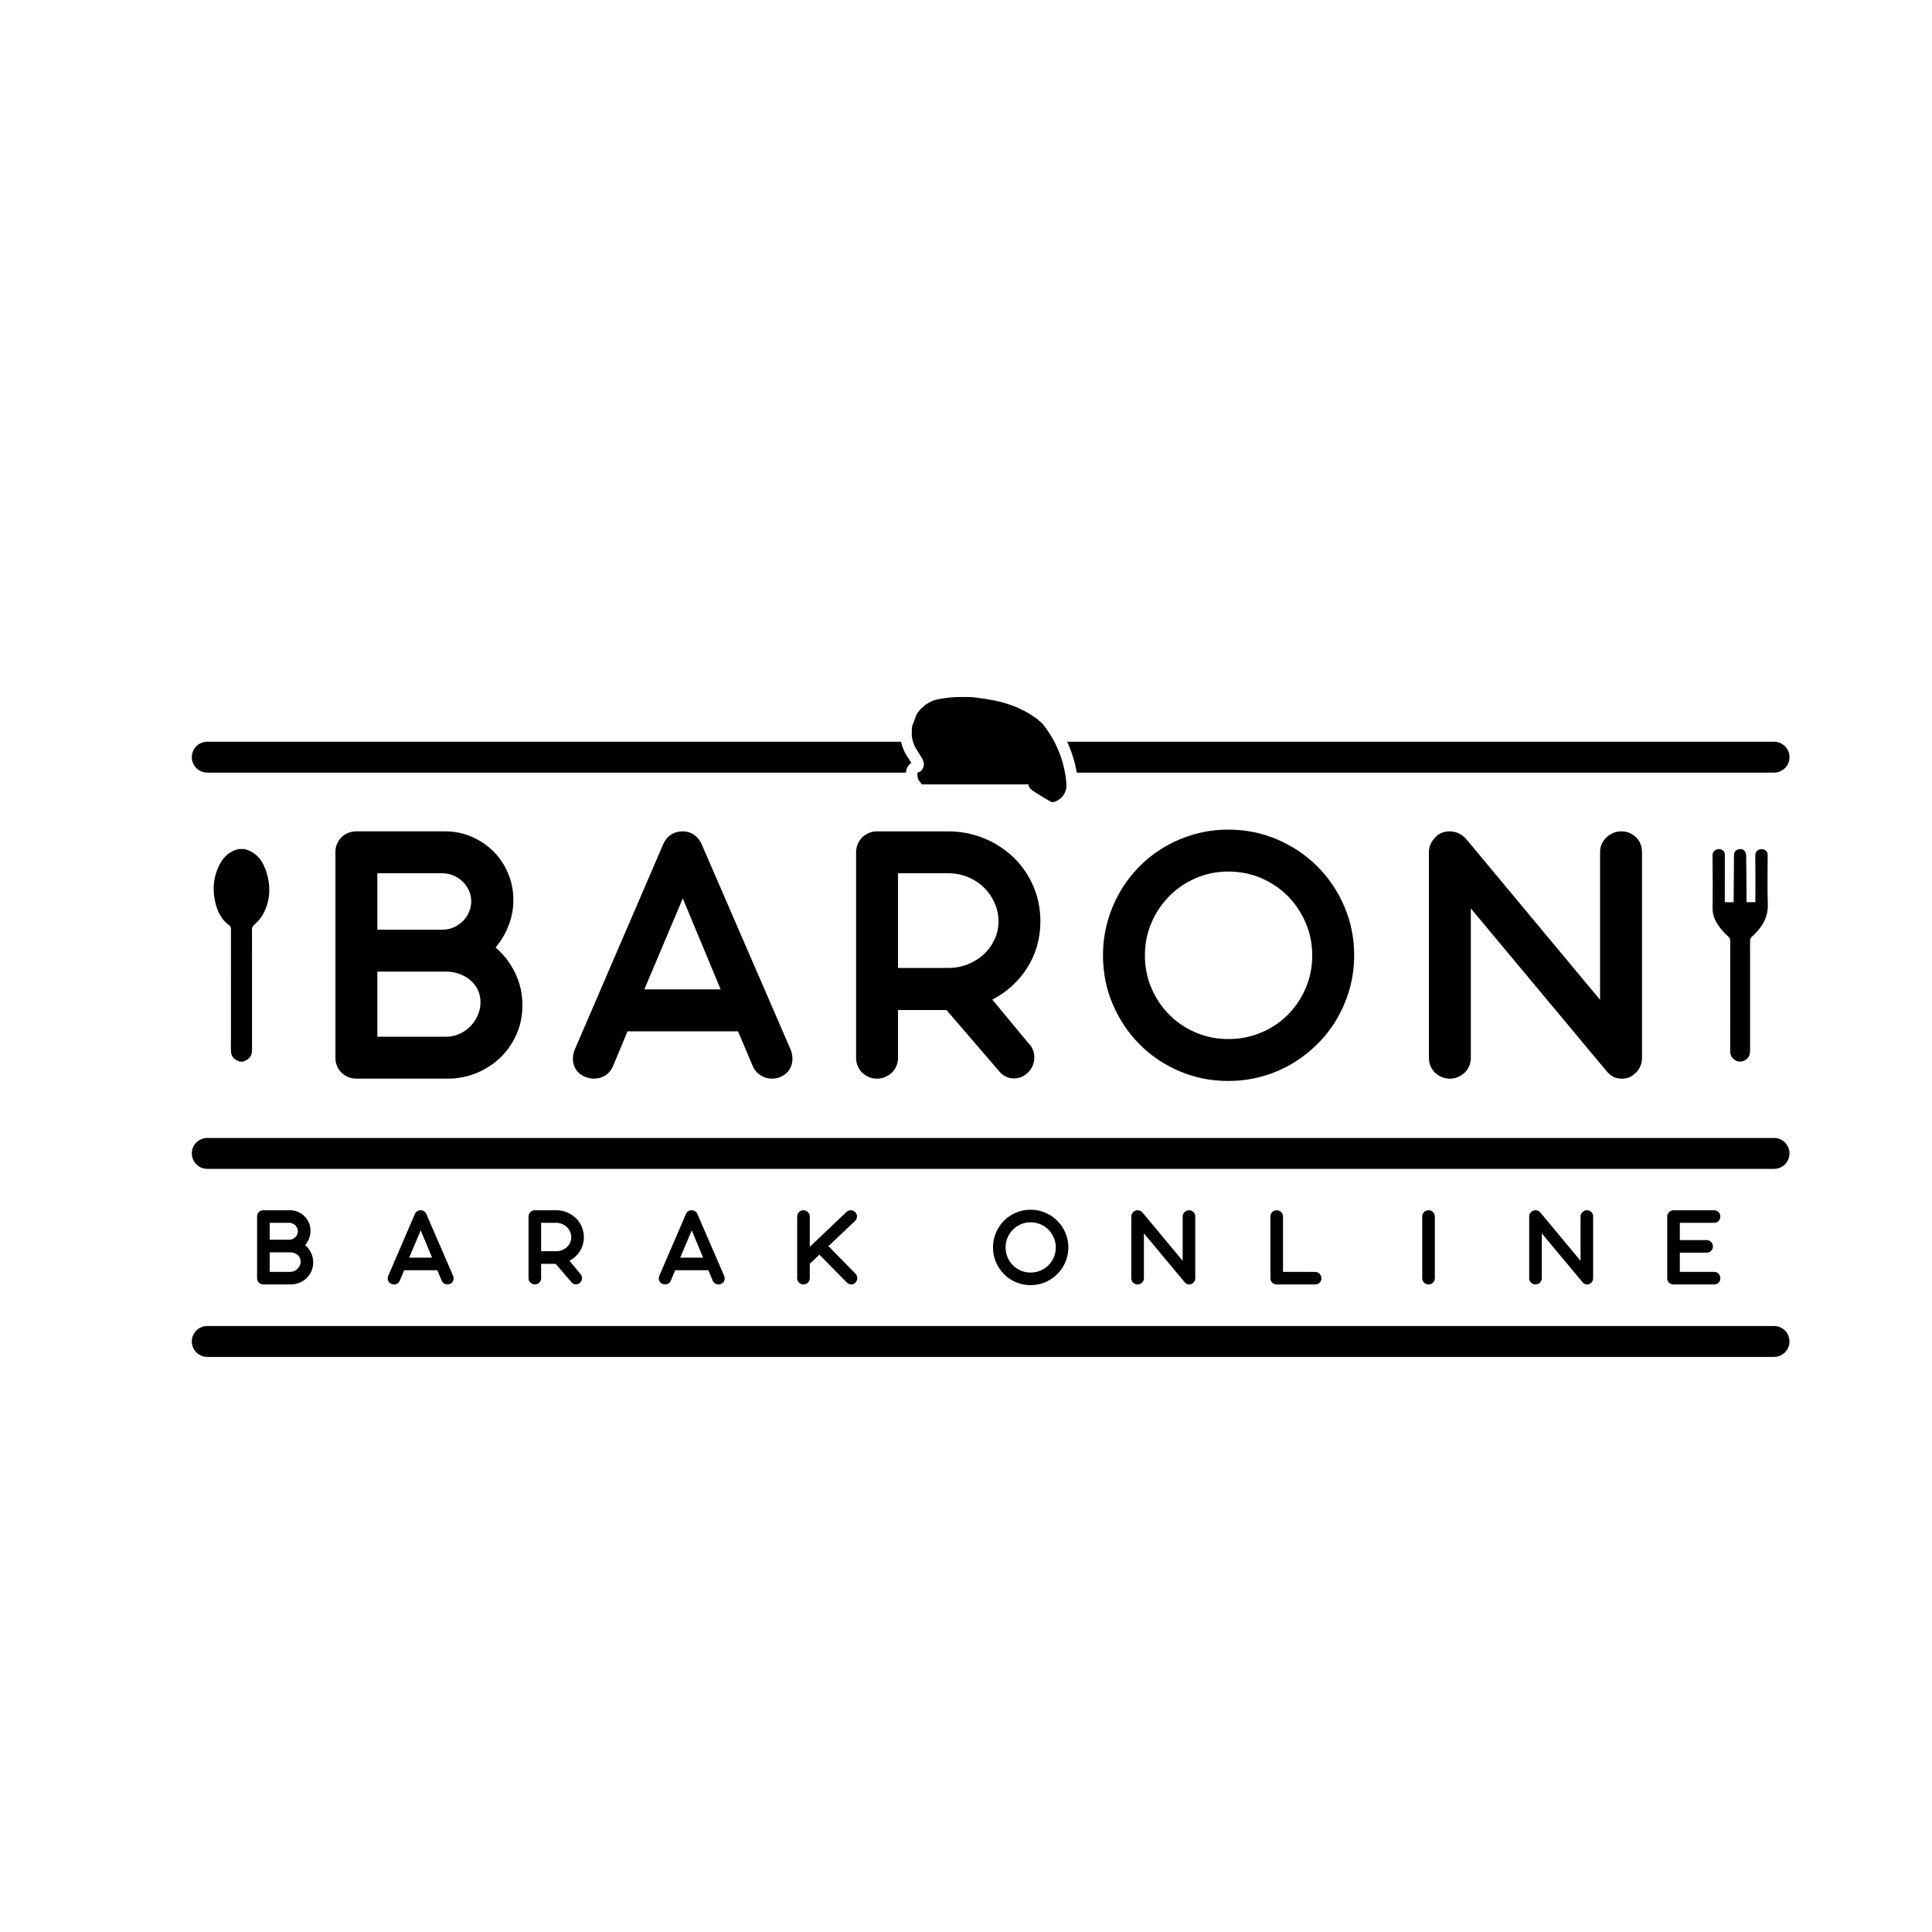 <?xml version="1.0" encoding="utf-8"?>
<!-- Generator: Adobe Illustrator 16.0.3, SVG Export Plug-In . SVG Version: 6.00 Build 0)  -->
<!DOCTYPE svg PUBLIC "-//W3C//DTD SVG 1.1//EN" "http://www.w3.org/Graphics/SVG/1.1/DTD/svg11.dtd">
<svg version="1.1" id="Layer_1" xmlns="http://www.w3.org/2000/svg" xmlns:xlink="http://www.w3.org/1999/xlink" x="0px" y="0px"
	 width="500px" height="500px" viewBox="0 0 500 500" enable-background="new 0 0 500 500" xml:space="preserve">
<g>
	<path d="M275.857,201.422c-0.037-0.295-0.098-0.589-0.143-0.882c-0.474-2.983-1.434-5.813-2.761-8.409
		c-0.043-0.083-0.099-0.167-0.142-0.25c-0.047-0.088-0.099-0.178-0.146-0.266c-0.051-0.094-0.104-0.188-0.157-0.283
		c-0.045-0.084-0.097-0.168-0.143-0.252c-0.059-0.103-0.116-0.204-0.176-0.306c-0.064-0.112-0.131-0.221-0.196-0.33
		c-0.009-0.015-0.017-0.029-0.024-0.043c-0.063-0.102-0.125-0.203-0.188-0.304c-0.07-0.111-0.141-0.224-0.211-0.333
		c-0.07-0.11-0.143-0.221-0.215-0.331c-0.146-0.219-0.293-0.435-0.442-0.651c-0.086-0.123-0.174-0.245-0.26-0.366
		c-0.177-0.243-0.356-0.482-0.54-0.719c-0.09-0.119-0.184-0.236-0.276-0.354c-0.504-0.479-1.026-0.937-1.563-1.377
		c-4.424-3.179-8.769-4.604-15.644-5.426c-1.333-0.193-2.676-0.154-4.062-0.154c-1.357,0-2.692,0.096-3.998,0.281
		c-0.101,0.015-0.202,0.028-0.302,0.045c-0.201,0.03-0.402,0.062-0.602,0.097c-0.272,0.048-0.542,0.1-0.81,0.154
		c-0.269,0.056-0.537,0.115-0.803,0.178c-0.058,0.017-0.117,0.036-0.174,0.056c-0.044,0.015-0.09,0.03-0.135,0.045
		c-0.102,0.035-0.202,0.072-0.302,0.111c-0.024,0.011-0.05,0.02-0.075,0.03c-0.013,0.005-0.027,0.011-0.041,0.018
		c-0.015,0.006-0.029,0.012-0.044,0.018c-0.085,0.035-0.17,0.073-0.254,0.11c-0.05,0.021-0.097,0.046-0.146,0.068
		c-0.037,0.018-0.072,0.036-0.108,0.053c-0.092,0.046-0.185,0.093-0.275,0.142c-0.029,0.016-0.057,0.031-0.085,0.047
		c-0.075,0.041-0.15,0.084-0.226,0.128c-0.144,0.085-0.284,0.175-0.421,0.267c-0.043,0.03-0.089,0.061-0.132,0.091
		c-0.044,0.03-0.087,0.062-0.13,0.092c-0.043,0.032-0.085,0.064-0.128,0.097c-0.213,0.16-0.418,0.331-0.615,0.51
		c-0.039,0.035-0.079,0.071-0.117,0.108c-0.037,0.036-0.073,0.07-0.109,0.105c-0.006,0.005-0.011,0.01-0.017,0.017
		c-0.033,0.031-0.065,0.064-0.097,0.096c-0.006,0.005-0.011,0.01-0.016,0.015c-0.034,0.035-0.067,0.071-0.1,0.106
		c-0.074,0.076-0.146,0.156-0.217,0.235c-0.035,0.04-0.069,0.08-0.104,0.121c-0.034,0.04-0.069,0.082-0.103,0.122
		c-0.032,0.041-0.065,0.082-0.099,0.123c0,0.001-0.001,0.004-0.003,0.004c-0.032,0.04-0.062,0.081-0.094,0.122
		c-0.098,0.128-0.192,0.259-0.282,0.394c-0.026,0.037-0.049,0.073-0.074,0.111c-0.021,0.031-0.042,0.063-0.062,0.095
		c-0.1,0.157-0.194,0.492-0.283,0.657c-0.055,0.115-0.92,2.437-0.924,2.47c-0.133,0.936-0.09,2.372-0.085,2.526
		c0.009,0.071,0.017,0.141,0.027,0.212c0.006,0.052,0.014,0.101,0.022,0.151c0.023,0.152,0.05,0.301,0.083,0.45
		c0.021,0.098,0.045,0.197,0.069,0.295c0.012,0.049,0.025,0.097,0.038,0.146c0.009,0.035,0.019,0.068,0.029,0.102
		c0.008,0.03,0.017,0.06,0.026,0.089c0.01,0.034,0.02,0.065,0.03,0.099c0.043,0.136,0.089,0.271,0.14,0.405
		c0.02,0.054,0.042,0.108,0.063,0.162c0.019,0.046,0.248,0.595,0.306,0.726c0.013,0.028,0.026,0.056,0.039,0.083
		c0.002,0.005,0.005,0.012,0.008,0.018c0.131,0.27,1.554,2.495,1.554,2.495c0.136,0.126,0.7,1.259,0.7,1.747
		c0,1.115-0.585,2.05-1.617,2.315c-0.145,0.087-0.058,0.597-0.058,0.697c0,0.187,0.074,0.522,0.097,0.699
		c0.14,0.602,0.302,0.655,1.05,1.655h27.57c0.193,1,0.631,1.201,1.226,1.713c0,0,3.269,2.065,4.541,2.765
		c0.423,0.234,0.815,0.077,0.815,0.077c1.848-0.483,3.262-2.212,3.262-4.199v-0.087L275.857,201.422z"/>
	<path d="M463.116,298.5c0,2.209-1.791,4-4,4H53.642c-2.209,0-4-1.791-4-4l0,0c0-2.209,1.791-4,4-4h405.475
		C461.325,294.5,463.116,296.291,463.116,298.5L463.116,298.5z"/>
	<path d="M463.116,347.167c0,2.209-1.791,4-4,4H53.642c-2.209,0-4-1.791-4-4l0,0c0-2.209,1.791-4,4-4h405.475
		C461.325,343.167,463.116,344.958,463.116,347.167L463.116,347.167z"/>
	<g>
		<path d="M235.848,197.442c-1.482-2.318-1.615-2.594-1.688-2.743c-0.015-0.031-0.084-0.182-0.084-0.182
			c-0.071-0.16-0.333-0.787-0.354-0.84l-0.096-0.25c-0.057-0.15-0.122-0.337-0.181-0.525l-0.03-0.099
			c-0.011-0.033-0.096-0.332-0.096-0.332s-0.089-0.356-0.126-0.516H53.642c-2.209,0-4,1.791-4,4s1.791,4,4,4h180.801
			C234.549,198.612,235.213,197.856,235.848,197.442z"/>
		<path d="M459.116,191.957H276.18c1.188,2.577,2.029,5.256,2.478,8h180.46c2.209,0,4-1.791,4-4S461.325,191.957,459.116,191.957z"
			/>
	</g>
	<path d="M68.157,332.41c-0.22,0-0.43-0.041-0.63-0.127c-0.2-0.084-0.373-0.197-0.518-0.338c-0.145-0.139-0.26-0.309-0.345-0.51
		c-0.085-0.199-0.128-0.41-0.128-0.631v-15.988c0-0.23,0.043-0.443,0.128-0.639c0.085-0.197,0.2-0.365,0.345-0.51
		c0.145-0.146,0.317-0.258,0.518-0.338c0.201-0.08,0.41-0.119,0.63-0.119h6.885c0.74,0,1.433,0.141,2.078,0.42
		s1.207,0.66,1.688,1.141c0.479,0.479,0.857,1.041,1.132,1.688c0.275,0.645,0.413,1.336,0.413,2.076c0,0.691-0.123,1.35-0.367,1.98
		c-0.245,0.631-0.583,1.199-1.013,1.711c0.64,0.549,1.147,1.211,1.522,1.986c0.375,0.773,0.563,1.611,0.563,2.514
		c0,0.799-0.152,1.545-0.458,2.234c-0.305,0.688-0.72,1.289-1.245,1.799c-0.524,0.512-1.14,0.914-1.845,1.209
		c-0.705,0.295-1.462,0.441-2.272,0.441H68.157L68.157,332.41z M69.792,316.465v4.381h5.131c0.3-0.01,0.582-0.078,0.847-0.203
		c0.266-0.125,0.495-0.287,0.69-0.484c0.195-0.201,0.348-0.436,0.457-0.697c0.11-0.268,0.165-0.539,0.165-0.818
		c0-0.301-0.06-0.58-0.18-0.84c-0.12-0.26-0.282-0.49-0.487-0.689c-0.205-0.201-0.442-0.357-0.713-0.473
		c-0.27-0.115-0.555-0.174-0.854-0.174h-5.056V316.465z M69.792,324.102v5.057h5.325c0.37,0,0.718-0.072,1.043-0.221
		c0.324-0.145,0.609-0.342,0.854-0.592c0.245-0.25,0.438-0.535,0.578-0.854c0.14-0.32,0.21-0.654,0.21-1.006
		c0-0.359-0.073-0.688-0.218-0.98c-0.146-0.295-0.34-0.545-0.585-0.75s-0.53-0.365-0.855-0.48c-0.324-0.115-0.667-0.172-1.027-0.172
		h-5.325V324.102z"/>
	<path d="M113.167,328.736h-8.579l-1.125,2.699c-0.141,0.32-0.343,0.563-0.607,0.729c-0.266,0.164-0.558,0.246-0.878,0.246
		c-0.22,0-0.455-0.049-0.705-0.15c-0.22-0.09-0.399-0.211-0.54-0.367c-0.14-0.152-0.242-0.326-0.308-0.518
		c-0.064-0.189-0.09-0.395-0.074-0.615c0.015-0.219,0.067-0.434,0.157-0.645l6.854-15.914c0.141-0.32,0.34-0.564,0.6-0.736
		c0.26-0.17,0.561-0.254,0.9-0.254c0.32,0,0.609,0.084,0.871,0.254c0.26,0.172,0.459,0.41,0.6,0.721l6.9,15.932
		c0.18,0.42,0.207,0.836,0.082,1.244c-0.125,0.41-0.398,0.711-0.818,0.898c-0.209,0.102-0.439,0.15-0.689,0.15
		c-0.32,0-0.615-0.084-0.885-0.254s-0.475-0.41-0.615-0.721L113.167,328.736z M105.894,325.48h5.925l-2.939-7.064L105.894,325.48z"
		/>
	<path d="M136.789,314.846c0-0.229,0.042-0.445,0.127-0.645c0.085-0.201,0.2-0.373,0.345-0.518c0.146-0.145,0.317-0.26,0.518-0.346
		c0.2-0.084,0.41-0.127,0.63-0.127h5.506c0.989,0,1.92,0.178,2.79,0.531c0.869,0.354,1.632,0.846,2.287,1.471
		c0.654,0.625,1.17,1.365,1.545,2.221s0.563,1.777,0.563,2.768c0,0.67-0.09,1.313-0.27,1.928c-0.181,0.613-0.436,1.18-0.766,1.693
		c-0.33,0.516-0.723,0.98-1.178,1.396c-0.455,0.414-0.962,0.768-1.522,1.057l2.775,3.346c0.17,0.16,0.295,0.342,0.375,0.547
		c0.08,0.205,0.117,0.412,0.112,0.623c-0.005,0.209-0.048,0.414-0.127,0.615c-0.08,0.199-0.2,0.375-0.36,0.523
		c-0.16,0.16-0.333,0.279-0.518,0.354c-0.186,0.074-0.373,0.113-0.563,0.113c-0.41,0-0.771-0.156-1.08-0.467l-4.17-4.844h-3.765
		v3.719c0,0.221-0.043,0.432-0.128,0.631c-0.085,0.201-0.202,0.371-0.353,0.51c-0.149,0.141-0.322,0.254-0.518,0.338
		c-0.194,0.086-0.407,0.127-0.638,0.127c-0.22,0-0.43-0.041-0.63-0.127c-0.2-0.084-0.372-0.197-0.518-0.338
		c-0.145-0.139-0.26-0.309-0.345-0.51c-0.085-0.199-0.127-0.41-0.127-0.631v-15.959H136.789z M140.043,316.465v7.352h3.899
		c0.54,0,1.048-0.096,1.522-0.283c0.476-0.191,0.888-0.447,1.238-0.773c0.35-0.324,0.627-0.707,0.832-1.146
		c0.205-0.441,0.308-0.91,0.308-1.41c0-0.51-0.103-0.992-0.308-1.447s-0.482-0.854-0.832-1.193c-0.351-0.34-0.763-0.605-1.238-0.803
		c-0.475-0.195-0.978-0.293-1.507-0.293h-3.914V316.465z"/>
	<path d="M183.314,328.736h-8.58l-1.125,2.699c-0.14,0.32-0.343,0.563-0.607,0.729c-0.265,0.164-0.558,0.246-0.878,0.246
		c-0.22,0-0.455-0.049-0.704-0.15c-0.221-0.09-0.4-0.211-0.54-0.367c-0.141-0.152-0.243-0.326-0.308-0.518
		c-0.065-0.189-0.09-0.395-0.075-0.615c0.015-0.219,0.067-0.434,0.157-0.645l6.855-15.914c0.14-0.32,0.34-0.564,0.6-0.736
		c0.26-0.17,0.56-0.254,0.9-0.254c0.319,0,0.609,0.084,0.87,0.254c0.26,0.172,0.459,0.41,0.6,0.721l6.9,15.932
		c0.18,0.42,0.207,0.836,0.082,1.244c-0.125,0.41-0.397,0.711-0.817,0.898c-0.21,0.102-0.44,0.15-0.69,0.15
		c-0.319,0-0.614-0.084-0.885-0.254c-0.27-0.17-0.475-0.41-0.615-0.721L183.314,328.736z M176.039,325.48h5.926l-2.94-7.064
		L176.039,325.48z"/>
	<path d="M209.567,322.691l9.495-9.031c0.159-0.15,0.335-0.262,0.524-0.338c0.19-0.074,0.385-0.111,0.585-0.111
		c0.22,0,0.433,0.045,0.638,0.135s0.393,0.221,0.563,0.391c0.15,0.16,0.26,0.338,0.33,0.531c0.069,0.195,0.098,0.398,0.082,0.607
		c-0.015,0.211-0.067,0.416-0.157,0.615c-0.09,0.201-0.22,0.381-0.39,0.541l-6.84,6.465l6.989,7.125
		c0.17,0.17,0.293,0.357,0.368,0.563c0.074,0.205,0.112,0.412,0.112,0.621c0,0.211-0.043,0.414-0.128,0.609
		c-0.085,0.193-0.207,0.371-0.367,0.531s-0.333,0.277-0.518,0.354c-0.186,0.074-0.378,0.111-0.577,0.111
		c-0.2,0-0.396-0.039-0.585-0.119c-0.19-0.08-0.365-0.205-0.525-0.375l-7.11-7.215l-2.489,2.369v3.734
		c0,0.221-0.043,0.432-0.128,0.631c-0.085,0.201-0.202,0.371-0.353,0.51c-0.149,0.141-0.322,0.254-0.518,0.338
		c-0.194,0.086-0.407,0.127-0.638,0.127c-0.22,0-0.43-0.041-0.63-0.127c-0.2-0.084-0.372-0.197-0.518-0.338
		c-0.145-0.139-0.26-0.309-0.345-0.51c-0.085-0.199-0.127-0.41-0.127-0.631v-15.988c0-0.23,0.042-0.443,0.127-0.639
		c0.085-0.197,0.2-0.361,0.345-0.502c0.146-0.141,0.317-0.252,0.518-0.338c0.2-0.084,0.41-0.127,0.63-0.127
		c0.23,0,0.443,0.043,0.638,0.127c0.195,0.086,0.368,0.197,0.518,0.338s0.268,0.307,0.353,0.502s0.128,0.408,0.128,0.639V322.691z"
		/>
	<path d="M266.706,313.076c1.351,0,2.619,0.254,3.812,0.764c1.188,0.512,2.227,1.209,3.11,2.094c0.888,0.885,1.584,1.92,2.095,3.105
		c0.51,1.184,0.764,2.451,0.764,3.801c0,0.9-0.117,1.766-0.353,2.596s-0.563,1.605-0.981,2.324c-0.42,0.721-0.93,1.379-1.529,1.973
		c-0.602,0.598-1.262,1.105-1.98,1.531c-0.721,0.424-1.498,0.752-2.332,0.982c-0.836,0.229-1.703,0.344-2.604,0.344
		c-1.35,0-2.617-0.254-3.803-0.764c-1.187-0.51-2.215-1.209-3.09-2.094s-1.564-1.916-2.07-3.098
		c-0.504-1.18-0.758-2.443-0.758-3.795c0-0.898,0.115-1.764,0.346-2.594s0.555-1.607,0.975-2.332c0.42-0.729,0.926-1.389,1.517-1.98
		c0.59-0.596,1.243-1.104,1.965-1.523c0.721-0.418,1.494-0.746,2.323-0.982C264.939,313.193,265.807,313.076,266.706,313.076z
		 M266.723,316.33c-0.9,0-1.742,0.17-2.527,0.51c-0.785,0.342-1.471,0.807-2.055,1.396c-0.586,0.59-1.05,1.279-1.39,2.068
		c-0.34,0.791-0.51,1.637-0.51,2.535c0,0.91,0.17,1.762,0.51,2.551c0.34,0.791,0.804,1.477,1.39,2.063
		c0.584,0.586,1.27,1.045,2.055,1.381c0.785,0.334,1.627,0.502,2.527,0.502c0.899,0,1.745-0.168,2.543-0.502
		c0.795-0.336,1.483-0.795,2.067-1.381c0.586-0.586,1.049-1.271,1.39-2.063c0.34-0.789,0.51-1.641,0.51-2.551
		c0-0.898-0.17-1.744-0.51-2.535c-0.341-0.789-0.804-1.479-1.39-2.068c-0.584-0.59-1.272-1.055-2.067-1.396
		C268.468,316.5,267.622,316.33,266.723,316.33z"/>
	<path d="M296.044,319.195v11.609c0,0.221-0.043,0.432-0.128,0.631c-0.085,0.201-0.202,0.371-0.353,0.51
		c-0.149,0.141-0.322,0.254-0.519,0.338c-0.194,0.086-0.407,0.127-0.638,0.127c-0.221,0-0.43-0.041-0.631-0.127
		c-0.199-0.084-0.371-0.197-0.518-0.338c-0.145-0.139-0.26-0.309-0.345-0.51c-0.085-0.199-0.127-0.41-0.127-0.631v-15.943
		c0-0.43,0.14-0.795,0.42-1.096c0.13-0.17,0.295-0.305,0.495-0.404c0.199-0.1,0.435-0.15,0.703-0.15c0.24,0,0.474,0.053,0.699,0.156
		c0.225,0.105,0.422,0.258,0.592,0.459l10.381,12.465v-11.475c0-0.23,0.045-0.443,0.135-0.639c0.09-0.197,0.21-0.361,0.359-0.502
		s0.324-0.252,0.524-0.338c0.2-0.084,0.415-0.127,0.646-0.127c0.229,0,0.439,0.043,0.631,0.127c0.188,0.086,0.356,0.197,0.502,0.338
		c0.145,0.141,0.258,0.307,0.338,0.502s0.12,0.408,0.12,0.639v15.988c0,0.262-0.056,0.502-0.165,0.721
		c-0.11,0.221-0.261,0.4-0.45,0.541c-0.12,0.109-0.258,0.193-0.413,0.254c-0.153,0.061-0.332,0.09-0.531,0.09h-0.09
		c-0.24-0.01-0.451-0.066-0.631-0.172s-0.351-0.258-0.51-0.457L296.044,319.195z"/>
	<path d="M332.037,329.156l8.324,0.014c0.229,0,0.442,0.043,0.638,0.129c0.195,0.084,0.365,0.201,0.511,0.352s0.26,0.322,0.346,0.52
		c0.085,0.195,0.127,0.408,0.127,0.637c0,0.471-0.155,0.855-0.466,1.156c-0.31,0.299-0.694,0.449-1.154,0.449h-9.96
		c-0.061,0-0.117,0-0.172,0c-0.057,0-0.107-0.012-0.157-0.029c-0.041,0-0.081-0.01-0.12-0.029c-0.341-0.092-0.62-0.275-0.841-0.557
		c-0.221-0.279-0.329-0.609-0.329-0.99v-15.988c0-0.23,0.042-0.443,0.127-0.639c0.085-0.197,0.2-0.361,0.345-0.502
		c0.146-0.141,0.317-0.252,0.519-0.338c0.199-0.084,0.409-0.127,0.63-0.127c0.229,0,0.442,0.043,0.638,0.127
		c0.195,0.086,0.368,0.197,0.518,0.338c0.15,0.141,0.269,0.307,0.354,0.502s0.128,0.408,0.128,0.639v14.338H332.037z"/>
	<path d="M371.334,330.805c0,0.221-0.043,0.432-0.128,0.631c-0.085,0.201-0.202,0.371-0.354,0.51
		c-0.148,0.143-0.321,0.256-0.518,0.34c-0.194,0.086-0.407,0.127-0.638,0.127c-0.221,0-0.431-0.041-0.63-0.127
		c-0.2-0.084-0.372-0.197-0.519-0.34c-0.145-0.139-0.26-0.309-0.345-0.51c-0.085-0.199-0.127-0.41-0.127-0.631v-15.988
		c0-0.229,0.042-0.441,0.127-0.639c0.085-0.195,0.2-0.365,0.345-0.51c0.146-0.145,0.317-0.258,0.519-0.338
		c0.2-0.08,0.409-0.119,0.63-0.119c0.229,0,0.442,0.039,0.638,0.119s0.368,0.193,0.518,0.338c0.15,0.145,0.269,0.314,0.354,0.51
		c0.085,0.197,0.128,0.408,0.128,0.639V330.805z"/>
	<path d="M399.013,319.195v11.609c0,0.221-0.043,0.432-0.128,0.631c-0.085,0.201-0.202,0.371-0.353,0.51
		c-0.149,0.141-0.322,0.254-0.519,0.338c-0.193,0.086-0.406,0.127-0.638,0.127c-0.22,0-0.43-0.041-0.63-0.127
		c-0.2-0.084-0.372-0.197-0.519-0.338c-0.145-0.139-0.26-0.309-0.345-0.51c-0.085-0.199-0.127-0.41-0.127-0.631v-15.943
		c0-0.43,0.14-0.795,0.42-1.096c0.13-0.17,0.295-0.305,0.495-0.404c0.199-0.1,0.435-0.15,0.704-0.15c0.24,0,0.473,0.053,0.698,0.156
		c0.225,0.105,0.422,0.258,0.592,0.459l10.381,12.465v-11.475c0-0.23,0.045-0.443,0.135-0.639c0.09-0.197,0.21-0.361,0.359-0.502
		c0.15-0.141,0.325-0.252,0.525-0.338c0.199-0.084,0.415-0.127,0.645-0.127c0.23,0,0.44,0.043,0.631,0.127
		c0.189,0.086,0.357,0.197,0.502,0.338c0.146,0.141,0.258,0.307,0.338,0.502s0.12,0.408,0.12,0.639v15.988
		c0,0.262-0.056,0.502-0.165,0.721c-0.109,0.221-0.261,0.4-0.45,0.541c-0.119,0.109-0.258,0.193-0.412,0.254s-0.332,0.09-0.532,0.09
		h-0.09c-0.24-0.01-0.45-0.066-0.631-0.172c-0.18-0.105-0.351-0.258-0.51-0.457L399.013,319.195z"/>
	<path d="M432.981,332.41c-0.432-0.039-0.788-0.207-1.073-0.502s-0.427-0.668-0.427-1.117v-15.945c0-0.229,0.042-0.445,0.127-0.645
		c0.085-0.201,0.199-0.373,0.345-0.518s0.316-0.26,0.518-0.346c0.2-0.084,0.415-0.127,0.646-0.127h10.5
		c0.229,0,0.441,0.043,0.638,0.127c0.194,0.086,0.362,0.201,0.502,0.346c0.141,0.145,0.253,0.316,0.338,0.518
		c0.085,0.199,0.127,0.414,0.127,0.645c0,0.221-0.042,0.43-0.127,0.631c-0.085,0.199-0.197,0.371-0.338,0.518
		c-0.14,0.145-0.308,0.262-0.502,0.346c-0.195,0.086-0.408,0.127-0.638,0.127h-8.88v4.471h6.943c0.23,0,0.442,0.043,0.639,0.127
		c0.194,0.086,0.364,0.203,0.51,0.354s0.261,0.324,0.346,0.525c0.085,0.199,0.127,0.414,0.127,0.645
		c0,0.221-0.042,0.428-0.127,0.623c-0.085,0.193-0.2,0.365-0.346,0.51c-0.146,0.146-0.314,0.258-0.51,0.336
		c-0.195,0.082-0.407,0.121-0.639,0.121h-6.943v4.98h8.88c0.229,0,0.441,0.043,0.638,0.127c0.194,0.086,0.362,0.203,0.502,0.352
		c0.141,0.15,0.253,0.326,0.338,0.525c0.085,0.201,0.127,0.416,0.127,0.645c0,0.471-0.151,0.855-0.457,1.156
		c-0.306,0.299-0.688,0.449-1.146,0.449h-10.637V332.41z"/>
	<g>
		<g>
			<path d="M92.206,279.152c-0.734,0-1.434-0.141-2.1-0.424c-0.667-0.283-1.242-0.658-1.725-1.125s-0.867-1.033-1.15-1.701
				c-0.284-0.666-0.425-1.365-0.425-2.1v-53.3c0-0.767,0.142-1.475,0.425-2.125c0.283-0.65,0.667-1.216,1.15-1.7
				c0.483-0.483,1.058-0.858,1.725-1.125c0.667-0.266,1.366-0.4,2.1-0.4h22.95c2.466,0,4.775,0.467,6.925,1.4
				c2.15,0.934,4.025,2.2,5.625,3.8s2.857,3.475,3.775,5.625c0.917,2.15,1.375,4.458,1.375,6.925c0,2.3-0.409,4.5-1.225,6.6
				c-0.817,2.1-1.942,4-3.375,5.7c2.133,1.834,3.825,4.042,5.075,6.625s1.875,5.375,1.875,8.375c0,2.667-0.509,5.15-1.525,7.449
				c-1.017,2.301-2.4,4.301-4.15,6c-1.75,1.701-3.8,3.043-6.15,4.025c-2.35,0.983-4.875,1.475-7.575,1.475H92.206z M97.655,226.004
				v14.6h17.1c1-0.033,1.941-0.258,2.825-0.675c0.883-0.417,1.65-0.958,2.3-1.625s1.158-1.441,1.525-2.325
				c0.367-0.883,0.55-1.792,0.55-2.725c0-1-0.2-1.933-0.6-2.8c-0.4-0.866-0.942-1.633-1.625-2.3
				c-0.684-0.667-1.475-1.191-2.375-1.575c-0.9-0.383-1.85-0.575-2.85-0.575H97.655z M97.655,251.454v16.851h17.75
				c1.233,0,2.392-0.242,3.475-0.727c1.083-0.482,2.033-1.143,2.85-1.975c0.816-0.834,1.458-1.783,1.925-2.852
				c0.466-1.066,0.7-2.184,0.7-3.35c0-1.2-0.242-2.291-0.725-3.274c-0.483-0.981-1.134-1.815-1.95-2.5
				c-0.817-0.683-1.767-1.216-2.85-1.601c-1.084-0.383-2.225-0.574-3.425-0.574L97.655,251.454L97.655,251.454z"/>
			<path d="M191.005,266.902h-28.601l-3.75,9c-0.467,1.068-1.142,1.875-2.025,2.426c-0.884,0.55-1.859,0.824-2.925,0.824
				c-0.733,0-1.517-0.166-2.35-0.5c-0.733-0.299-1.333-0.707-1.8-1.225c-0.467-0.517-0.809-1.092-1.025-1.726
				c-0.217-0.634-0.3-1.316-0.25-2.05c0.05-0.732,0.225-1.45,0.525-2.15l22.85-53.049c0.467-1.066,1.133-1.883,2-2.45
				c0.867-0.566,1.867-0.85,3-0.85c1.066,0,2.033,0.284,2.9,0.85c0.866,0.567,1.533,1.367,2,2.4l23,53.099
				c0.6,1.4,0.691,2.784,0.275,4.15c-0.418,1.367-1.325,2.367-2.726,3c-0.7,0.334-1.467,0.5-2.3,0.5c-1.067,0-2.05-0.283-2.95-0.851
				c-0.899-0.565-1.583-1.366-2.05-2.399L191.005,266.902z M166.755,256.055h19.75l-9.8-23.551L166.755,256.055z"/>
			<path d="M221.555,220.604c0-0.767,0.142-1.483,0.425-2.15c0.283-0.666,0.667-1.241,1.15-1.725
				c0.482-0.483,1.058-0.867,1.725-1.15c0.667-0.283,1.367-0.425,2.101-0.425h18.35c3.3,0,6.4,0.592,9.299,1.775
				c2.9,1.184,5.441,2.817,7.625,4.9c2.185,2.084,3.9,4.55,5.15,7.4s1.875,5.925,1.875,9.225c0,2.234-0.3,4.375-0.9,6.425
				c-0.6,2.05-1.448,3.934-2.549,5.65s-2.408,3.267-3.926,4.65c-1.518,1.383-3.209,2.559-5.074,3.523l9.25,11.15
				c0.565,0.532,0.982,1.142,1.25,1.824c0.267,0.684,0.392,1.375,0.375,2.074c-0.018,0.7-0.158,1.384-0.426,2.051
				s-0.667,1.25-1.199,1.75c-0.533,0.533-1.108,0.926-1.726,1.176s-1.242,0.375-1.875,0.375c-1.367,0-2.567-0.518-3.601-1.551
				l-13.899-16.15h-12.55v12.4c0,0.733-0.143,1.434-0.426,2.1c-0.283,0.668-0.675,1.233-1.175,1.701
				c-0.5,0.467-1.075,0.842-1.725,1.125c-0.65,0.282-1.358,0.424-2.125,0.424c-0.733,0-1.434-0.142-2.101-0.424
				c-0.667-0.283-1.242-0.658-1.725-1.125c-0.483-0.468-0.867-1.033-1.15-1.701c-0.283-0.666-0.425-1.365-0.425-2.1L221.555,220.604
				L221.555,220.604z M232.405,226.004v24.5h13c1.8,0,3.491-0.316,5.074-0.949c1.583-0.634,2.958-1.492,4.125-2.576
				c1.168-1.083,2.092-2.358,2.775-3.825c0.684-1.466,1.025-3.033,1.025-4.7c0-1.7-0.344-3.308-1.025-4.825
				c-0.684-1.517-1.607-2.841-2.775-3.975c-1.166-1.133-2.541-2.025-4.125-2.675c-1.583-0.65-3.258-0.975-5.024-0.975H232.405z"/>
			<path d="M317.854,214.704c4.5,0,8.732,0.85,12.699,2.55c3.967,1.7,7.426,4.025,10.375,6.975c2.95,2.95,5.275,6.4,6.977,10.35
				c1.7,3.95,2.55,8.175,2.55,12.675c0,3-0.394,5.883-1.175,8.65c-0.784,2.767-1.875,5.349-3.275,7.748
				c-1.398,2.4-3.1,4.593-5.1,6.576c-2,1.982-4.2,3.684-6.602,5.1c-2.398,1.417-4.992,2.509-7.773,3.275
				c-2.784,0.767-5.675,1.148-8.675,1.148c-4.5,0-8.727-0.85-12.677-2.55c-3.949-1.7-7.383-4.024-10.3-6.976
				s-5.217-6.392-6.899-10.324c-1.684-3.934-2.524-8.149-2.524-12.649c0-3,0.383-5.883,1.149-8.65s1.851-5.358,3.25-7.775
				c1.399-2.416,3.082-4.616,5.051-6.6c1.966-1.983,4.148-3.675,6.55-5.075c2.401-1.4,4.981-2.491,7.75-3.275
				C311.97,215.096,314.854,214.704,317.854,214.704z M317.903,225.554c-3,0-5.81,0.567-8.425,1.7
				c-2.617,1.133-4.9,2.684-6.852,4.65c-1.95,1.967-3.492,4.267-4.625,6.9c-1.134,2.634-1.7,5.45-1.7,8.45
				c0,3.034,0.566,5.867,1.7,8.5c1.133,2.633,2.675,4.926,4.625,6.874c1.95,1.95,4.233,3.483,6.852,4.601
				c2.615,1.117,5.425,1.676,8.425,1.676s5.825-0.559,8.475-1.676c2.65-1.115,4.95-2.649,6.9-4.601
				c1.95-1.948,3.49-4.241,4.625-6.874c1.133-2.633,1.7-5.466,1.7-8.5c0-3-0.567-5.816-1.7-8.45c-1.135-2.633-2.675-4.933-4.625-6.9
				c-1.95-1.966-4.25-3.517-6.9-4.65C323.729,226.121,320.903,225.554,317.903,225.554z"/>
			<path d="M380.653,235.104v38.701c0,0.732-0.144,1.434-0.427,2.1c-0.282,0.666-0.675,1.232-1.175,1.699
				c-0.5,0.468-1.075,0.843-1.725,1.125c-0.65,0.283-1.358,0.426-2.125,0.426c-0.733,0-1.435-0.143-2.102-0.426
				c-0.667-0.282-1.241-0.657-1.725-1.125c-0.483-0.467-0.867-1.032-1.15-1.699c-0.282-0.666-0.425-1.366-0.425-2.1v-53.151
				c0-1.433,0.467-2.65,1.4-3.65c0.433-0.566,0.981-1.017,1.648-1.35c0.667-0.333,1.45-0.5,2.352-0.5c0.8,0,1.575,0.175,2.325,0.525
				c0.75,0.35,1.406,0.859,1.975,1.525l34.6,41.549v-38.249c0-0.767,0.15-1.475,0.45-2.125c0.301-0.65,0.7-1.208,1.2-1.675
				c0.5-0.466,1.083-0.841,1.75-1.125c0.666-0.283,1.383-0.425,2.15-0.425c0.766,0,1.466,0.142,2.1,0.425
				c0.633,0.284,1.191,0.659,1.675,1.125c0.483,0.467,0.858,1.025,1.125,1.675c0.268,0.65,0.4,1.358,0.4,2.125v53.301
				c0,0.866-0.185,1.666-0.55,2.398c-0.367,0.732-0.867,1.334-1.5,1.8c-0.4,0.367-0.859,0.649-1.375,0.851
				c-0.519,0.201-1.109,0.301-1.775,0.301h-0.3c-0.8-0.033-1.5-0.225-2.102-0.575c-0.6-0.351-1.167-0.856-1.698-1.524
				L380.653,235.104z"/>
		</g>
		<path d="M61.929,274.729c-0.041-0.033-0.078-0.076-0.124-0.094c-1.434-0.508-2.042-1.367-2.042-2.906
			c0-10.429-0.003-20.856,0.008-31.286c0-0.452-0.12-0.725-0.503-1.008c-1.773-1.305-2.789-3.137-3.371-5.215
			c-0.975-3.484-0.8-6.906,0.792-10.186c0.908-1.872,2.222-3.37,4.272-4.067c0.249-0.084,0.501-0.159,0.751-0.238
			c0.502,0,1.002,0,1.504,0c3.26,0.804,4.896,3.185,5.795,6.162c1.163,3.85,0.892,7.619-1.175,11.126
			c-0.531,0.903-1.341,1.663-2.116,2.389c-0.351,0.33-0.504,0.595-0.501,1.064c0.015,5.278,0.009,10.557,0.009,15.835
			c0,5.01,0,10.021,0,15.03c0,1.975-0.431,2.631-2.227,3.394C62.645,274.729,62.287,274.729,61.929,274.729z"/>
		<path d="M446.383,233.495c0.778,0,1.492,0,2.285,0c0-0.224-0.001-0.433,0.001-0.641c0.028-3.84,0.065-7.679,0.08-11.518
			c0.004-0.672,0.246-1.162,0.856-1.426c0.663-0.284,1.354-0.263,1.857,0.269c0.264,0.279,0.435,0.757,0.441,1.148
			c0.059,3.821,0.075,7.643,0.103,11.464c0.001,0.214,0.001,0.427,0.001,0.686c0.763,0,1.487,0,2.285,0c0-0.212,0-0.422,0-0.632
			c0-3.821,0.034-7.644-0.019-11.464c-0.018-1.379,1.327-1.877,2.247-1.519c0.661,0.258,0.949,0.703,0.949,1.526
			c0.001,4.182-0.116,8.369,0.041,12.544c0.11,2.919-0.975,5.208-2.881,7.248c-0.393,0.42-0.787,0.848-1.224,1.222
			c-0.36,0.307-0.488,0.639-0.487,1.113c0.013,9.394,0.011,18.784,0.005,28.176c0,0.376-0.01,0.763-0.097,1.126
			c-0.292,1.226-1.48,2.021-2.782,1.898c-1.192-0.114-2.194-1.165-2.265-2.382c-0.013-0.216-0.007-0.433-0.007-0.649
			c0-9.409-0.003-18.817,0.01-28.229c0-0.437-0.13-0.724-0.451-1.015c-1.313-1.193-2.481-2.513-3.316-4.097
			c-0.528-1.004-0.799-2.063-0.795-3.213c0.021-4.579,0.05-9.157-0.015-13.735c-0.021-1.387,1.33-1.887,2.226-1.539
			c0.648,0.252,0.948,0.672,0.948,1.407c0.005,3.839,0.003,7.679,0.003,11.518C446.383,232.997,446.383,233.211,446.383,233.495z"/>
	</g>
</g>
</svg>
